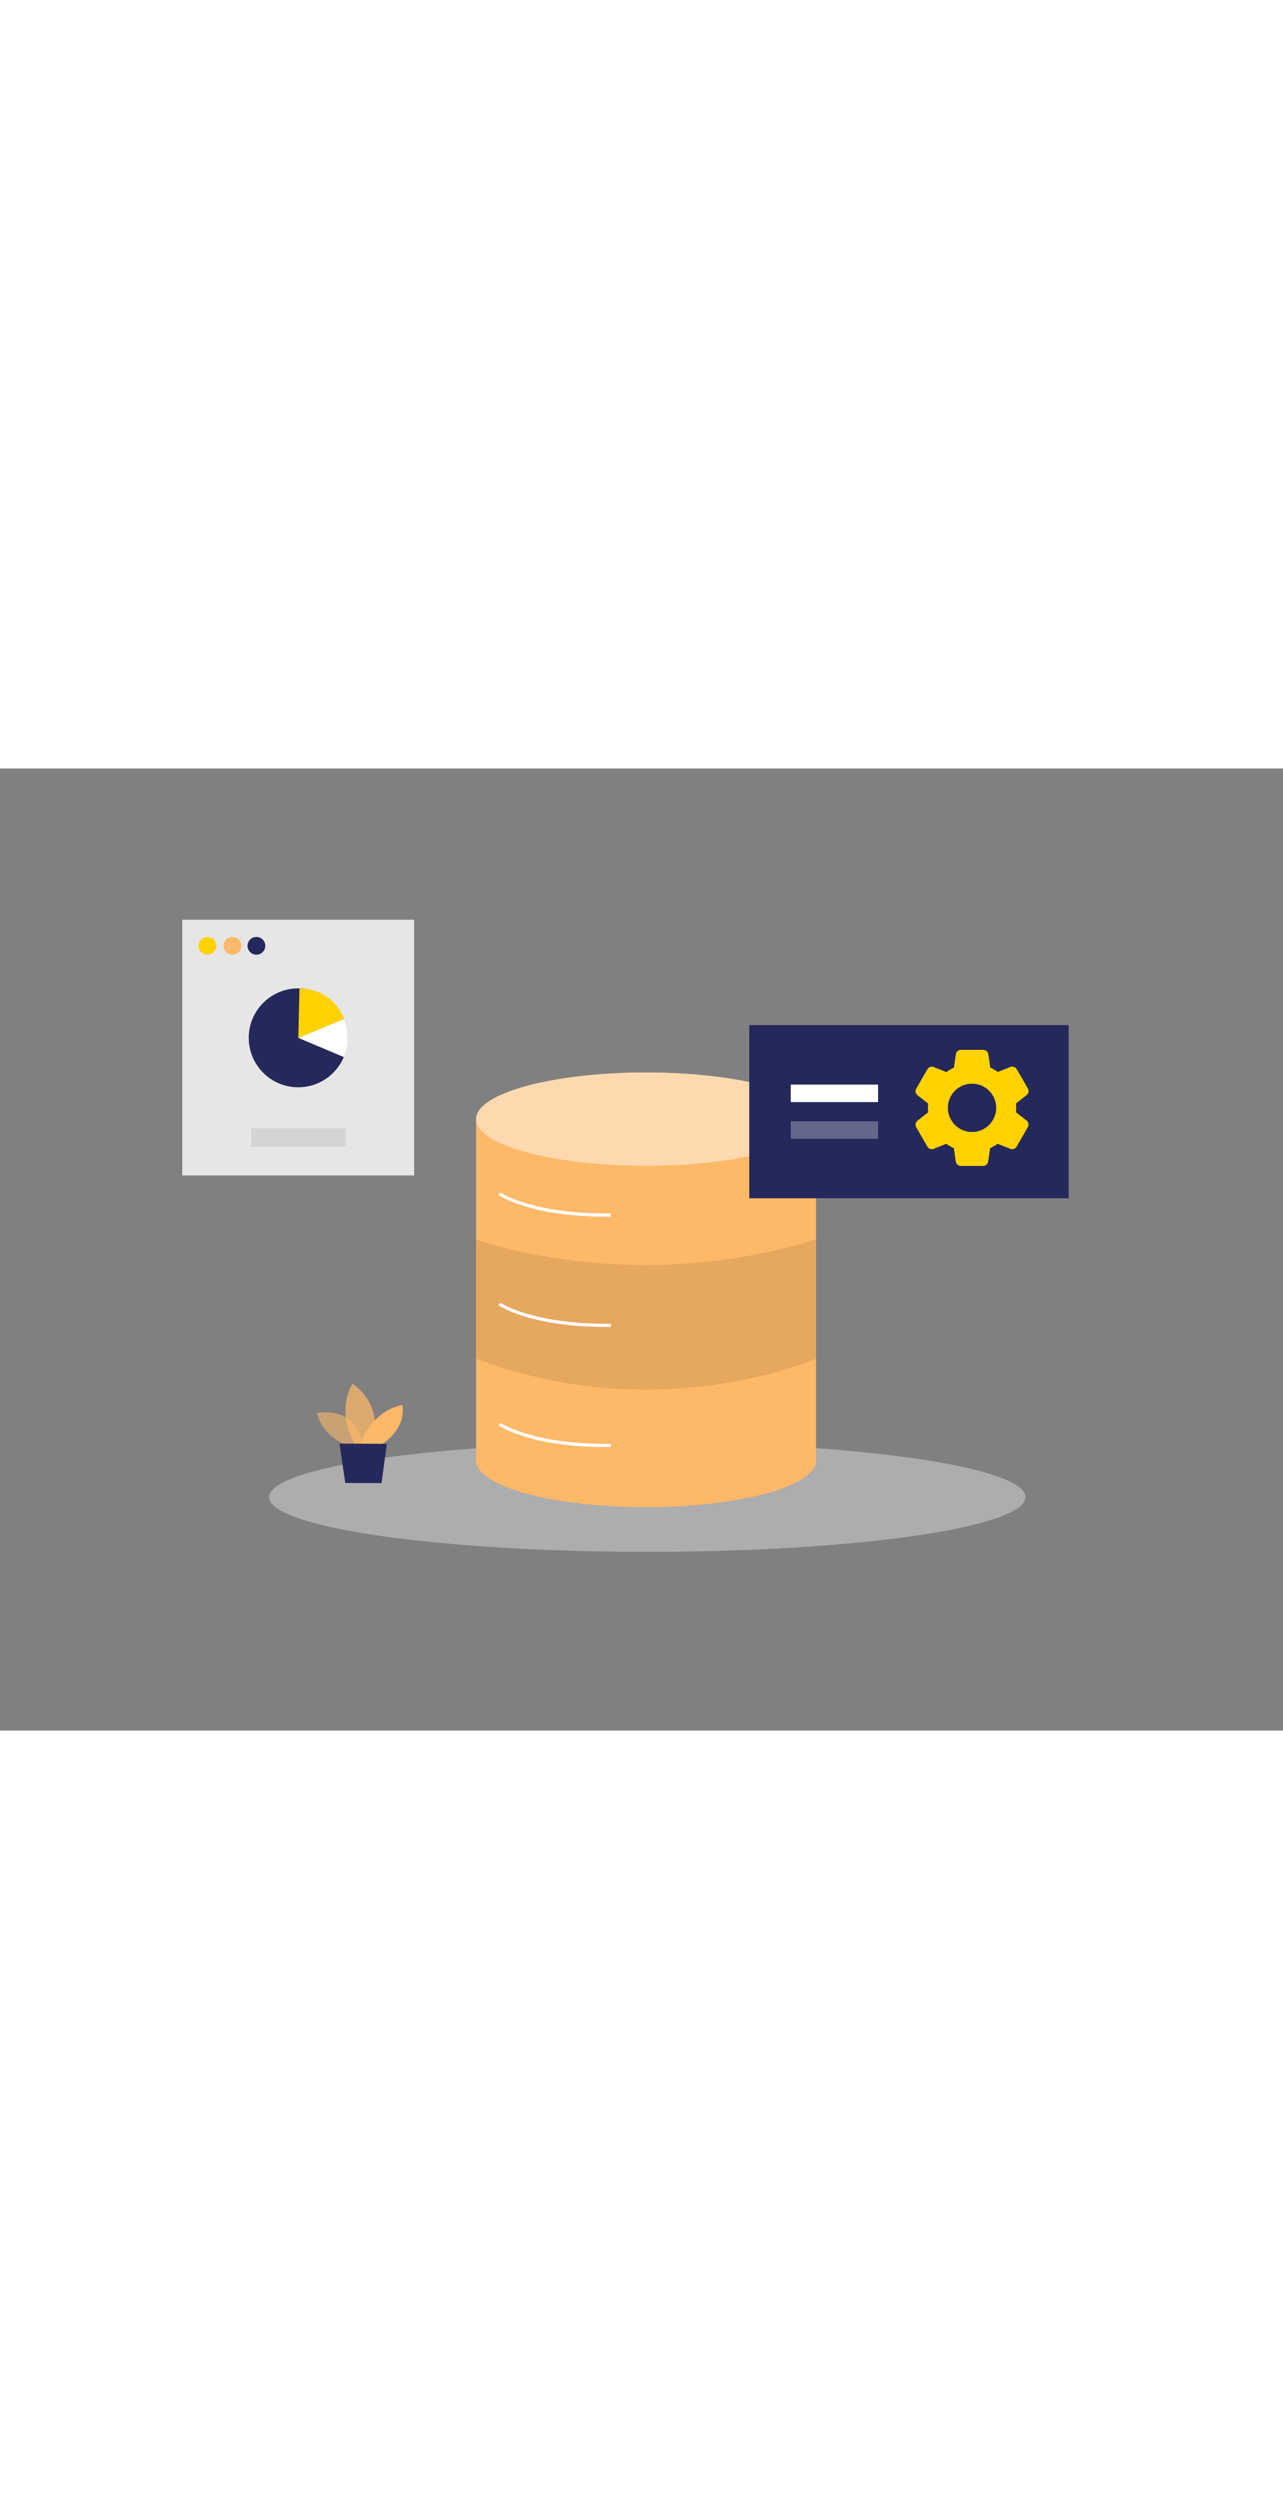 <svg id="Layer_1" data-name="Layer 1" xmlns="http://www.w3.org/2000/svg" viewBox="0 0 400 300" data-imageid="data-and-settings-two-color" imageName="Data and settings" class="illustrations_image" style="width: 154px;"><rect x="0" y="0" width="400" height="300" fill="#808080" stroke="none"/><ellipse cx="201.81" cy="227.2" rx="117.91" ry="17.07" fill="#e6e6e6" opacity="0.45"/><rect x="56.82" y="47.16" width="72.3" height="79.73" transform="translate(185.94 174.06) rotate(-180)" fill="#e6e6e6"/><circle cx="64.67" cy="55.3" r="2.77" fill="#ffd200"/><circle cx="72.47" cy="55.3" r="2.77" fill="#fdb868" class="target-color"/><circle cx="79.94" cy="55.3" r="2.77" fill="#24285b"/><circle cx="92.97" cy="83.99" r="15.42" fill="#24285b"/><path d="M93,84l14.26-5.86s-2.72-9.23-13.89-9.55Z" fill="#ffd200"/><path d="M93,84l14.2,6a15.36,15.36,0,0,0,.06-11.89Z" fill="#fff"/><rect x="78.3" y="112.2" width="29.44" height="5.78" fill="#878787" opacity="0.19"/><path d="M109.59,211.63s-8.85-2.42-10.78-10.66c0,0,13.71-2.77,14.1,11.38Z" fill="#fdb868" opacity="0.58" class="target-color"/><path d="M110.67,210.75s-6.18-9.78-.74-18.92c0,0,10.43,6.63,5.79,18.94Z" fill="#fdb868" opacity="0.73" class="target-color"/><path d="M112.27,210.75s3.26-10.32,13.14-12.27c0,0,1.85,6.7-6.4,12.3Z" fill="#fdb868" class="target-color"/><polygon points="105.85 210.52 107.64 222.79 118.94 222.84 120.61 210.58 105.85 210.52" fill="#24285b"/><path d="M148.42,109.34V215.76c0,8,23.73,14.55,53,14.55s53-6.51,53-14.55V109.34Z" fill="#fdb868" class="target-color"/><ellipse cx="201.43" cy="109.34" rx="53" ry="14.55" fill="#fdb868" class="target-color"/><ellipse cx="201.43" cy="109.34" rx="53" ry="14.55" fill="#fff" opacity="0.47"/><path d="M148.42,146.85s47.9,17.94,106,0V184s-48.92,21.79-106,0Z" opacity="0.09"/><rect x="233.6" y="80.02" width="99.57" height="53.99" fill="#24285b"/><path d="M155.72,132.62s10,6.89,34.73,6.64" fill="none" stroke="#fff" stroke-miterlimit="10"/><path d="M155.72,167s10,6.9,34.73,6.64" fill="none" stroke="#fff" stroke-miterlimit="10"/><path d="M155.72,204.45s10,6.9,34.73,6.64" fill="none" stroke="#fff" stroke-miterlimit="10"/><path d="M320.06,109.78l-3.32-2.59a12.46,12.46,0,0,0,0-2.73l3.32-2.6a1.62,1.62,0,0,0,.4-2.07l-3.46-6a1.65,1.65,0,0,0-2-.72l-3.91,1.58a14.13,14.13,0,0,0-2.35-1.37l-.6-4.15a1.6,1.6,0,0,0-1.6-1.39h-6.92A1.6,1.6,0,0,0,298,89.13l-.61,4.17a14,14,0,0,0-2.34,1.37l-3.93-1.58a1.6,1.6,0,0,0-2,.71l-3.46,6a1.62,1.62,0,0,0,.39,2.09l3.32,2.59a12.46,12.46,0,0,0,0,2.73l-3.32,2.6a1.62,1.62,0,0,0-.39,2.07l3.45,6a1.64,1.64,0,0,0,2,.72l3.91-1.58a14.55,14.55,0,0,0,2.35,1.37l.61,4.15a1.59,1.59,0,0,0,1.59,1.39h6.92a1.6,1.6,0,0,0,1.59-1.37l.61-4.17a14,14,0,0,0,2.34-1.37l3.93,1.58a1.61,1.61,0,0,0,2-.71l3.46-6A1.63,1.63,0,0,0,320.06,109.78Zm-17,3.57a7.53,7.53,0,1,1,7.52-7.53A7.53,7.53,0,0,1,303.08,113.35Z" fill="#ffd200"/><rect x="246.53" y="98.57" width="27.23" height="5.45" fill="#fff"/><rect x="246.53" y="110.02" width="27.23" height="5.45" fill="#fff" opacity="0.29"/></svg>
